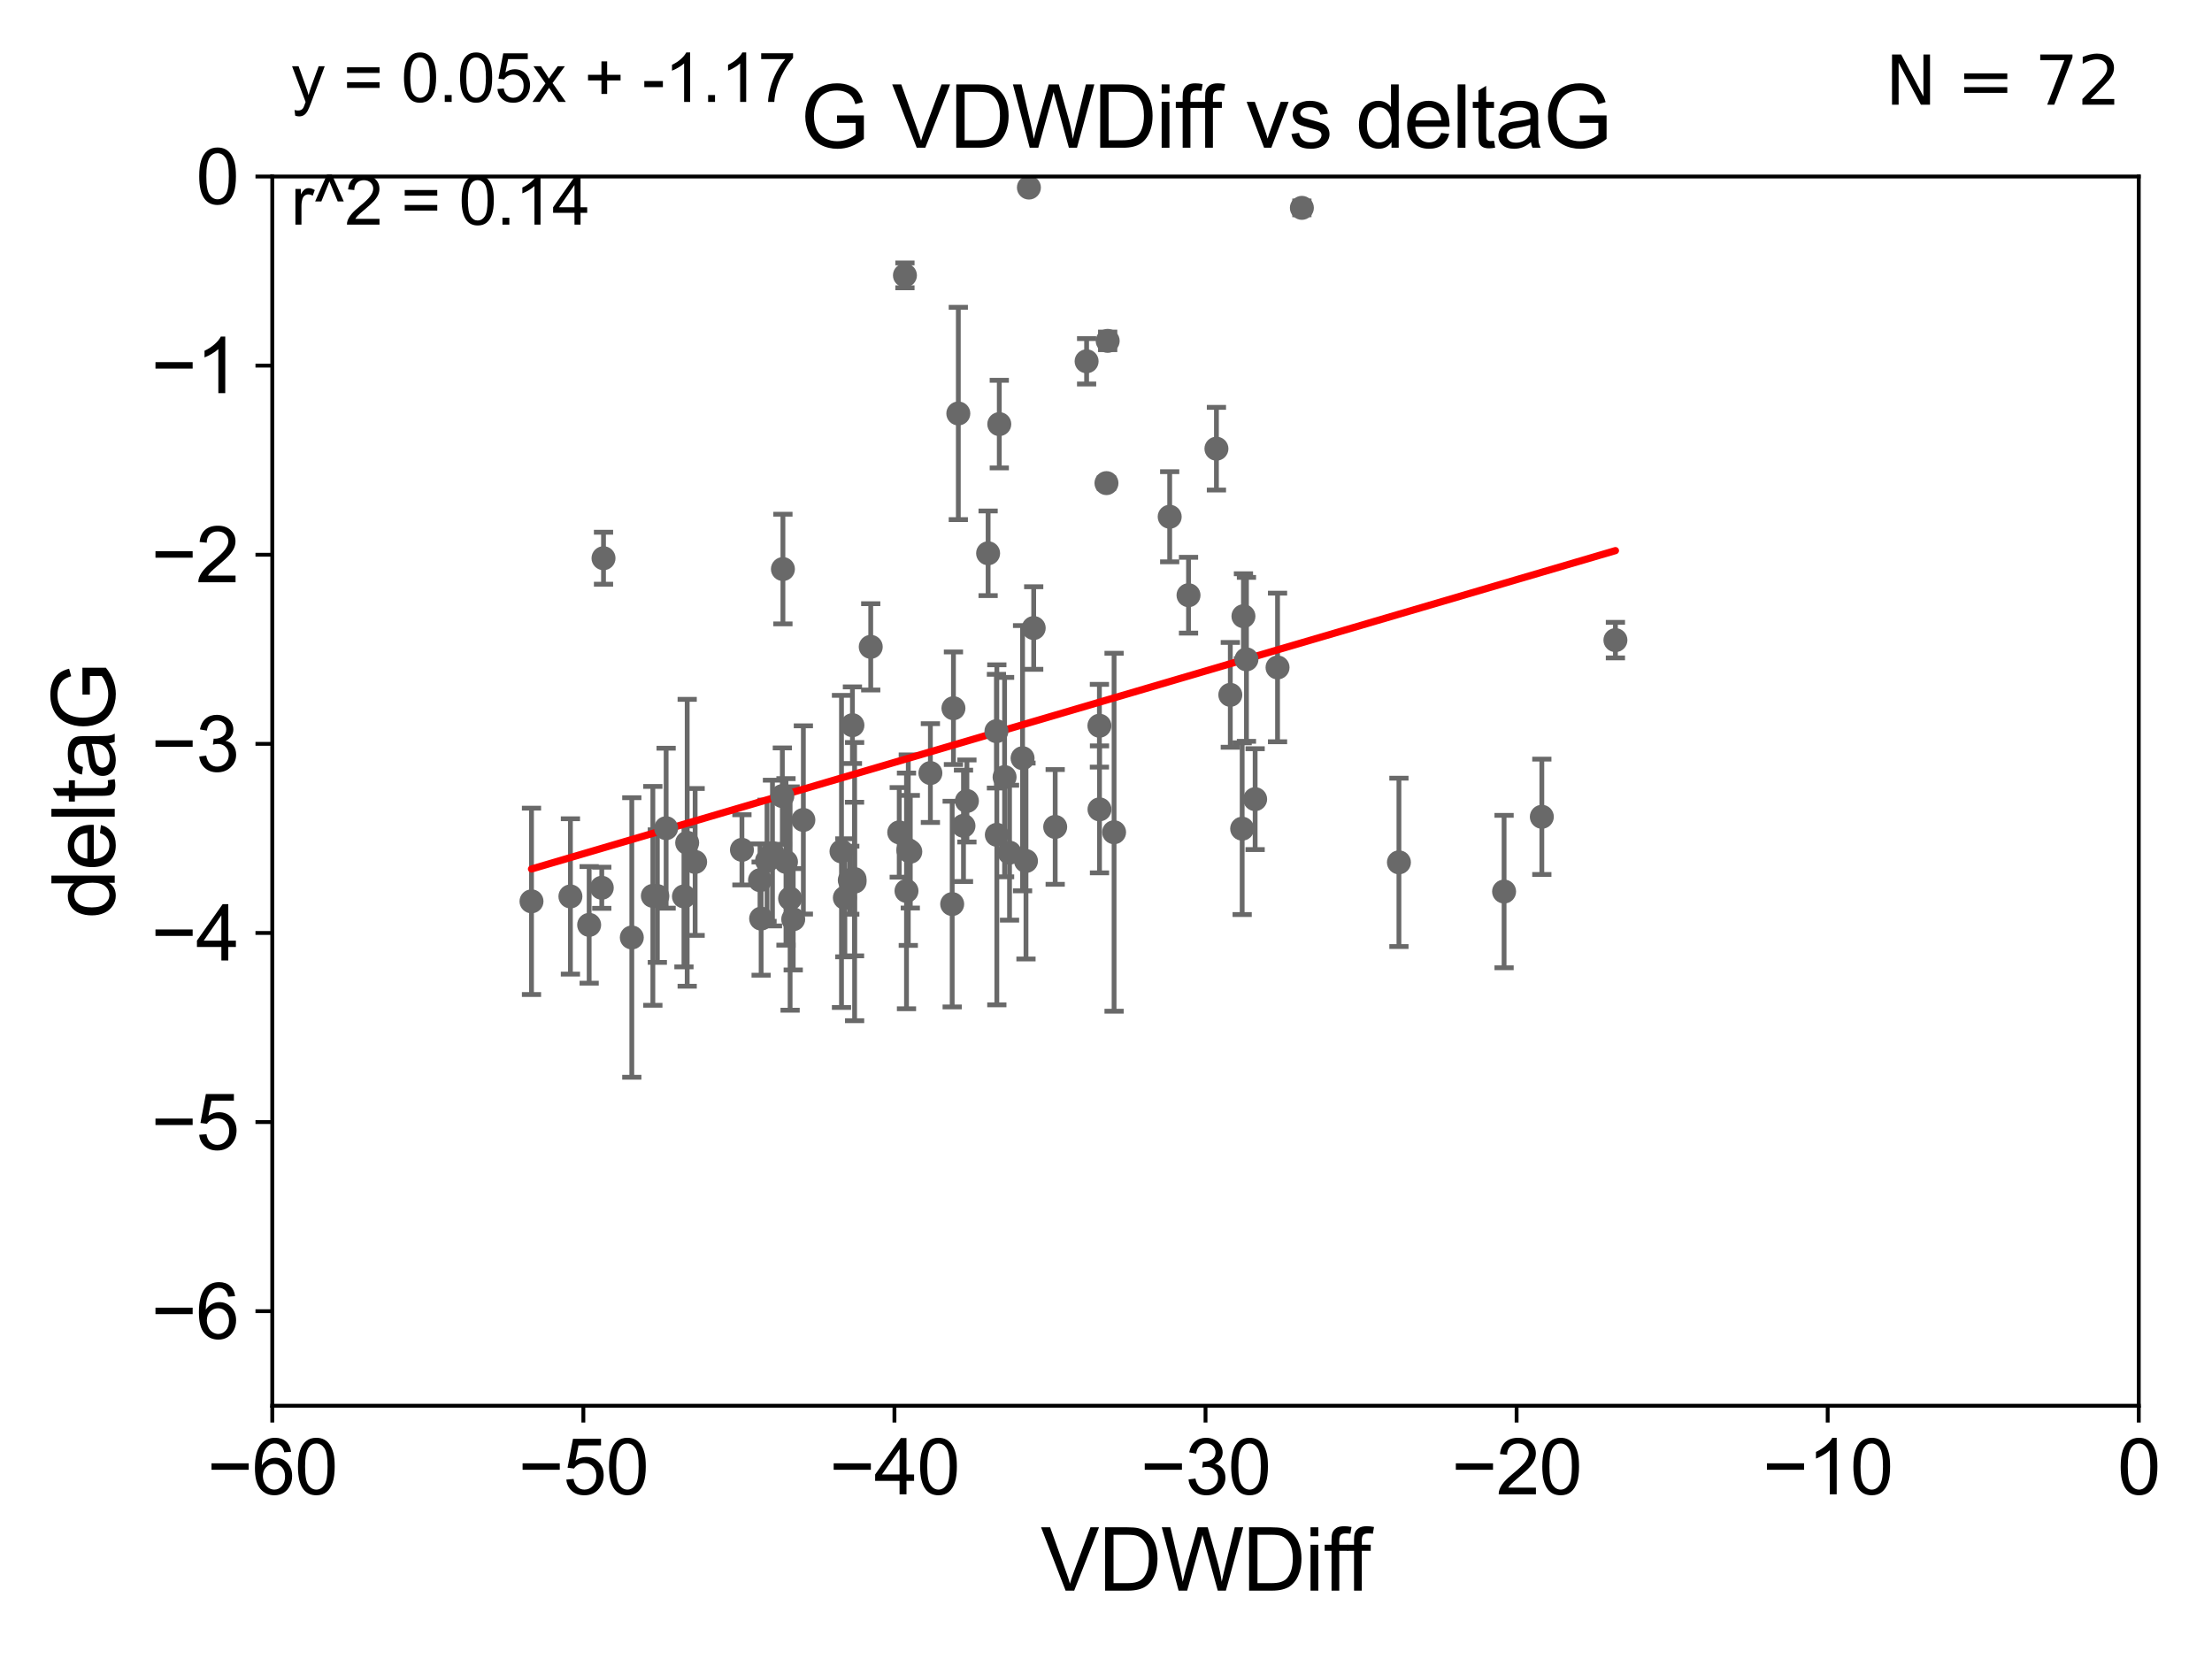 <?xml version="1.0" encoding="utf-8" standalone="no"?>
<!DOCTYPE svg PUBLIC "-//W3C//DTD SVG 1.1//EN"
  "http://www.w3.org/Graphics/SVG/1.1/DTD/svg11.dtd">
<svg xmlns:xlink="http://www.w3.org/1999/xlink" width="460.8pt" height="345.6pt" viewBox="0 0 460.8 345.6" xmlns="http://www.w3.org/2000/svg" version="1.1">
 <defs>
  <style type="text/css">*{stroke-linejoin: round; stroke-linecap: butt}</style>
 </defs>
 <g id="figure_1">
  <g id="patch_1">
   <path d="M 0 345.6 
L 460.8 345.6 
L 460.8 0 
L 0 0 
z
" style="fill: #ffffff"/>
  </g>
  <g id="axes_1">
   <g id="patch_2">
    <path d="M 56.72 292.84 
L 445.545 292.84 
L 445.545 36.775 
L 56.72 36.775 
z
" style="fill: #ffffff"/>
   </g>
   <g id="PathCollection_1">
    <defs>
     <path id="m8cabfd54ba" d="M 0 1.118 
C 0.297 1.118 0.581 1 0.791 0.791 
C 1 0.581 1.118 0.297 1.118 0 
C 1.118 -0.297 1 -0.581 0.791 -0.791 
C 0.581 -1 0.297 -1.118 0 -1.118 
C -0.297 -1.118 -0.581 -1 -0.791 -0.791 
C -1 -0.581 -1.118 -0.297 -1.118 0 
C -1.118 0.297 -1 0.581 -0.791 0.791 
C -0.581 1 -0.297 1.118 0 1.118 
z
" style="stroke: #696969"/>
    </defs>
    <g clip-path="url(#p6e32120032)">
     <use xlink:href="#m8cabfd54ba" x="158.326" y="183.361" style="fill: #696969; stroke: #696969"/>
     <use xlink:href="#m8cabfd54ba" x="136.001" y="186.627" style="fill: #696969; stroke: #696969"/>
     <use xlink:href="#m8cabfd54ba" x="160.919" y="177.712" style="fill: #696969; stroke: #696969"/>
     <use xlink:href="#m8cabfd54ba" x="110.721" y="187.766" style="fill: #696969; stroke: #696969"/>
     <use xlink:href="#m8cabfd54ba" x="177.024" y="183.361" style="fill: #696969; stroke: #696969"/>
     <use xlink:href="#m8cabfd54ba" x="159.786" y="179.304" style="fill: #696969; stroke: #696969"/>
     <use xlink:href="#m8cabfd54ba" x="158.558" y="191.362" style="fill: #696969; stroke: #696969"/>
     <use xlink:href="#m8cabfd54ba" x="136.936" y="186.675" style="fill: #696969; stroke: #696969"/>
     <use xlink:href="#m8cabfd54ba" x="122.733" y="192.668" style="fill: #696969; stroke: #696969"/>
     <use xlink:href="#m8cabfd54ba" x="167.356" y="170.809" style="fill: #696969; stroke: #696969"/>
     <use xlink:href="#m8cabfd54ba" x="187.327" y="173.397" style="fill: #696969; stroke: #696969"/>
     <use xlink:href="#m8cabfd54ba" x="143.154" y="175.566" style="fill: #696969; stroke: #696969"/>
     <use xlink:href="#m8cabfd54ba" x="118.828" y="186.743" style="fill: #696969; stroke: #696969"/>
     <use xlink:href="#m8cabfd54ba" x="178.015" y="183.121" style="fill: #696969; stroke: #696969"/>
     <use xlink:href="#m8cabfd54ba" x="138.767" y="172.527" style="fill: #696969; stroke: #696969"/>
     <use xlink:href="#m8cabfd54ba" x="142.48" y="186.741" style="fill: #696969; stroke: #696969"/>
     <use xlink:href="#m8cabfd54ba" x="188.839" y="185.595" style="fill: #696969; stroke: #696969"/>
     <use xlink:href="#m8cabfd54ba" x="163.736" y="179.547" style="fill: #696969; stroke: #696969"/>
     <use xlink:href="#m8cabfd54ba" x="162.976" y="165.842" style="fill: #696969; stroke: #696969"/>
     <use xlink:href="#m8cabfd54ba" x="178.03" y="183.656" style="fill: #696969; stroke: #696969"/>
     <use xlink:href="#m8cabfd54ba" x="175.297" y="177.365" style="fill: #696969; stroke: #696969"/>
     <use xlink:href="#m8cabfd54ba" x="131.617" y="195.295" style="fill: #696969; stroke: #696969"/>
     <use xlink:href="#m8cabfd54ba" x="177.576" y="151.072" style="fill: #696969; stroke: #696969"/>
     <use xlink:href="#m8cabfd54ba" x="176" y="187.024" style="fill: #696969; stroke: #696969"/>
     <use xlink:href="#m8cabfd54ba" x="125.722" y="116.288" style="fill: #696969; stroke: #696969"/>
     <use xlink:href="#m8cabfd54ba" x="199.635" y="86.133" style="fill: #696969; stroke: #696969"/>
     <use xlink:href="#m8cabfd54ba" x="164.595" y="187.184" style="fill: #696969; stroke: #696969"/>
     <use xlink:href="#m8cabfd54ba" x="125.359" y="184.94" style="fill: #696969; stroke: #696969"/>
     <use xlink:href="#m8cabfd54ba" x="144.808" y="179.561" style="fill: #696969; stroke: #696969"/>
     <use xlink:href="#m8cabfd54ba" x="165.243" y="191.497" style="fill: #696969; stroke: #696969"/>
     <use xlink:href="#m8cabfd54ba" x="163.097" y="118.544" style="fill: #696969; stroke: #696969"/>
     <use xlink:href="#m8cabfd54ba" x="219.816" y="172.264" style="fill: #696969; stroke: #696969"/>
     <use xlink:href="#m8cabfd54ba" x="207.578" y="152.317" style="fill: #696969; stroke: #696969"/>
     <use xlink:href="#m8cabfd54ba" x="229.028" y="151.181" style="fill: #696969; stroke: #696969"/>
     <use xlink:href="#m8cabfd54ba" x="188.516" y="57.363" style="fill: #696969; stroke: #696969"/>
     <use xlink:href="#m8cabfd54ba" x="181.39" y="134.75" style="fill: #696969; stroke: #696969"/>
     <use xlink:href="#m8cabfd54ba" x="198.358" y="188.337" style="fill: #696969; stroke: #696969"/>
     <use xlink:href="#m8cabfd54ba" x="189.213" y="177.103" style="fill: #696969; stroke: #696969"/>
     <use xlink:href="#m8cabfd54ba" x="229.045" y="168.607" style="fill: #696969; stroke: #696969"/>
     <use xlink:href="#m8cabfd54ba" x="208.169" y="88.35" style="fill: #696969; stroke: #696969"/>
     <use xlink:href="#m8cabfd54ba" x="154.558" y="177.035" style="fill: #696969; stroke: #696969"/>
     <use xlink:href="#m8cabfd54ba" x="210.303" y="177.627" style="fill: #696969; stroke: #696969"/>
     <use xlink:href="#m8cabfd54ba" x="189.631" y="177.423" style="fill: #696969; stroke: #696969"/>
     <use xlink:href="#m8cabfd54ba" x="201.426" y="166.859" style="fill: #696969; stroke: #696969"/>
     <use xlink:href="#m8cabfd54ba" x="215.339" y="130.831" style="fill: #696969; stroke: #696969"/>
     <use xlink:href="#m8cabfd54ba" x="213.019" y="157.948" style="fill: #696969; stroke: #696969"/>
     <use xlink:href="#m8cabfd54ba" x="214.341" y="39.074" style="fill: #696969; stroke: #696969"/>
     <use xlink:href="#m8cabfd54ba" x="266.135" y="139.042" style="fill: #696969; stroke: #696969"/>
     <use xlink:href="#m8cabfd54ba" x="205.842" y="115.259" style="fill: #696969; stroke: #696969"/>
     <use xlink:href="#m8cabfd54ba" x="207.658" y="173.908" style="fill: #696969; stroke: #696969"/>
     <use xlink:href="#m8cabfd54ba" x="232.083" y="173.37" style="fill: #696969; stroke: #696969"/>
     <use xlink:href="#m8cabfd54ba" x="253.405" y="93.472" style="fill: #696969; stroke: #696969"/>
     <use xlink:href="#m8cabfd54ba" x="230.496" y="100.642" style="fill: #696969; stroke: #696969"/>
     <use xlink:href="#m8cabfd54ba" x="198.62" y="147.535" style="fill: #696969; stroke: #696969"/>
     <use xlink:href="#m8cabfd54ba" x="200.713" y="172.036" style="fill: #696969; stroke: #696969"/>
     <use xlink:href="#m8cabfd54ba" x="209.273" y="161.883" style="fill: #696969; stroke: #696969"/>
     <use xlink:href="#m8cabfd54ba" x="193.817" y="161.044" style="fill: #696969; stroke: #696969"/>
     <use xlink:href="#m8cabfd54ba" x="213.731" y="179.365" style="fill: #696969; stroke: #696969"/>
     <use xlink:href="#m8cabfd54ba" x="259.659" y="137.356" style="fill: #696969; stroke: #696969"/>
     <use xlink:href="#m8cabfd54ba" x="243.668" y="107.649" style="fill: #696969; stroke: #696969"/>
     <use xlink:href="#m8cabfd54ba" x="259.032" y="128.37" style="fill: #696969; stroke: #696969"/>
     <use xlink:href="#m8cabfd54ba" x="256.296" y="144.75" style="fill: #696969; stroke: #696969"/>
     <use xlink:href="#m8cabfd54ba" x="258.766" y="172.629" style="fill: #696969; stroke: #696969"/>
     <use xlink:href="#m8cabfd54ba" x="313.328" y="185.726" style="fill: #696969; stroke: #696969"/>
     <use xlink:href="#m8cabfd54ba" x="291.423" y="179.642" style="fill: #696969; stroke: #696969"/>
     <use xlink:href="#m8cabfd54ba" x="261.469" y="166.478" style="fill: #696969; stroke: #696969"/>
     <use xlink:href="#m8cabfd54ba" x="247.59" y="123.993" style="fill: #696969; stroke: #696969"/>
     <use xlink:href="#m8cabfd54ba" x="226.36" y="75.265" style="fill: #696969; stroke: #696969"/>
     <use xlink:href="#m8cabfd54ba" x="271.205" y="43.3" style="fill: #696969; stroke: #696969"/>
     <use xlink:href="#m8cabfd54ba" x="230.75" y="71.012" style="fill: #696969; stroke: #696969"/>
     <use xlink:href="#m8cabfd54ba" x="336.522" y="133.35" style="fill: #696969; stroke: #696969"/>
     <use xlink:href="#m8cabfd54ba" x="321.193" y="170.152" style="fill: #696969; stroke: #696969"/>
    </g>
   </g>
   <g id="matplotlib.axis_1">
    <g id="xtick_1">
     <g id="line2d_1">
      <defs>
       <path id="m437c8d879d" d="M 0 0 
L 0 3.5 
" style="stroke: #000000; stroke-width: 0.8"/>
      </defs>
      <g>
       <use xlink:href="#m437c8d879d" x="56.72" y="292.84" style="stroke: #000000; stroke-width: 0.8"/>
      </g>
     </g>
     <g id="text_1">
      <!-- −60 -->
      <g transform="translate(43.15 311.293)scale(0.16 -0.16)">
       <defs>
        <path id="ArialMT-2212" d="M 3381 1997 
L 356 1997 
L 356 2522 
L 3381 2522 
L 3381 1997 
z
" transform="scale(0.016)"/>
        <path id="ArialMT-36" d="M 3184 3459 
L 2625 3416 
Q 2550 3747 2413 3897 
Q 2184 4138 1850 4138 
Q 1581 4138 1378 3988 
Q 1113 3794 959 3422 
Q 806 3050 800 2363 
Q 1003 2672 1297 2822 
Q 1591 2972 1913 2972 
Q 2475 2972 2870 2558 
Q 3266 2144 3266 1488 
Q 3266 1056 3080 686 
Q 2894 316 2569 119 
Q 2244 -78 1831 -78 
Q 1128 -78 684 439 
Q 241 956 241 2144 
Q 241 3472 731 4075 
Q 1159 4600 1884 4600 
Q 2425 4600 2770 4297 
Q 3116 3994 3184 3459 
z
M 888 1484 
Q 888 1194 1011 928 
Q 1134 663 1356 523 
Q 1578 384 1822 384 
Q 2178 384 2434 671 
Q 2691 959 2691 1453 
Q 2691 1928 2437 2201 
Q 2184 2475 1800 2475 
Q 1419 2475 1153 2201 
Q 888 1928 888 1484 
z
" transform="scale(0.016)"/>
        <path id="ArialMT-30" d="M 266 2259 
Q 266 3072 433 3567 
Q 600 4063 929 4331 
Q 1259 4600 1759 4600 
Q 2128 4600 2406 4451 
Q 2684 4303 2865 4023 
Q 3047 3744 3150 3342 
Q 3253 2941 3253 2259 
Q 3253 1453 3087 958 
Q 2922 463 2592 192 
Q 2263 -78 1759 -78 
Q 1097 -78 719 397 
Q 266 969 266 2259 
z
M 844 2259 
Q 844 1131 1108 757 
Q 1372 384 1759 384 
Q 2147 384 2411 759 
Q 2675 1134 2675 2259 
Q 2675 3391 2411 3762 
Q 2147 4134 1753 4134 
Q 1366 4134 1134 3806 
Q 844 3388 844 2259 
z
" transform="scale(0.016)"/>
       </defs>
       <use xlink:href="#ArialMT-2212"/>
       <use xlink:href="#ArialMT-36" x="58.398"/>
       <use xlink:href="#ArialMT-30" x="114.014"/>
      </g>
     </g>
    </g>
    <g id="xtick_2">
     <g id="line2d_2">
      <g>
       <use xlink:href="#m437c8d879d" x="121.524" y="292.84" style="stroke: #000000; stroke-width: 0.8"/>
      </g>
     </g>
     <g id="text_2">
      <!-- −50 -->
      <g transform="translate(107.954 311.293)scale(0.16 -0.16)">
       <defs>
        <path id="ArialMT-35" d="M 266 1200 
L 856 1250 
Q 922 819 1161 601 
Q 1400 384 1738 384 
Q 2144 384 2425 690 
Q 2706 997 2706 1503 
Q 2706 1984 2436 2262 
Q 2166 2541 1728 2541 
Q 1456 2541 1237 2417 
Q 1019 2294 894 2097 
L 366 2166 
L 809 4519 
L 3088 4519 
L 3088 3981 
L 1259 3981 
L 1013 2750 
Q 1425 3038 1878 3038 
Q 2478 3038 2890 2622 
Q 3303 2206 3303 1553 
Q 3303 931 2941 478 
Q 2500 -78 1738 -78 
Q 1113 -78 717 272 
Q 322 622 266 1200 
z
" transform="scale(0.016)"/>
       </defs>
       <use xlink:href="#ArialMT-2212"/>
       <use xlink:href="#ArialMT-35" x="58.398"/>
       <use xlink:href="#ArialMT-30" x="114.014"/>
      </g>
     </g>
    </g>
    <g id="xtick_3">
     <g id="line2d_3">
      <g>
       <use xlink:href="#m437c8d879d" x="186.328" y="292.84" style="stroke: #000000; stroke-width: 0.8"/>
      </g>
     </g>
     <g id="text_3">
      <!-- −40 -->
      <g transform="translate(172.758 311.293)scale(0.16 -0.16)">
       <defs>
        <path id="ArialMT-34" d="M 2069 0 
L 2069 1097 
L 81 1097 
L 81 1613 
L 2172 4581 
L 2631 4581 
L 2631 1613 
L 3250 1613 
L 3250 1097 
L 2631 1097 
L 2631 0 
L 2069 0 
z
M 2069 1613 
L 2069 3678 
L 634 1613 
L 2069 1613 
z
" transform="scale(0.016)"/>
       </defs>
       <use xlink:href="#ArialMT-2212"/>
       <use xlink:href="#ArialMT-34" x="58.398"/>
       <use xlink:href="#ArialMT-30" x="114.014"/>
      </g>
     </g>
    </g>
    <g id="xtick_4">
     <g id="line2d_4">
      <g>
       <use xlink:href="#m437c8d879d" x="251.132" y="292.84" style="stroke: #000000; stroke-width: 0.8"/>
      </g>
     </g>
     <g id="text_4">
      <!-- −30 -->
      <g transform="translate(237.562 311.293)scale(0.16 -0.16)">
       <defs>
        <path id="ArialMT-33" d="M 269 1209 
L 831 1284 
Q 928 806 1161 595 
Q 1394 384 1728 384 
Q 2125 384 2398 659 
Q 2672 934 2672 1341 
Q 2672 1728 2419 1979 
Q 2166 2231 1775 2231 
Q 1616 2231 1378 2169 
L 1441 2663 
Q 1497 2656 1531 2656 
Q 1891 2656 2178 2843 
Q 2466 3031 2466 3422 
Q 2466 3731 2256 3934 
Q 2047 4138 1716 4138 
Q 1388 4138 1169 3931 
Q 950 3725 888 3313 
L 325 3413 
Q 428 3978 793 4289 
Q 1159 4600 1703 4600 
Q 2078 4600 2393 4439 
Q 2709 4278 2876 4000 
Q 3044 3722 3044 3409 
Q 3044 3113 2884 2869 
Q 2725 2625 2413 2481 
Q 2819 2388 3044 2092 
Q 3269 1797 3269 1353 
Q 3269 753 2831 336 
Q 2394 -81 1725 -81 
Q 1122 -81 723 278 
Q 325 638 269 1209 
z
" transform="scale(0.016)"/>
       </defs>
       <use xlink:href="#ArialMT-2212"/>
       <use xlink:href="#ArialMT-33" x="58.398"/>
       <use xlink:href="#ArialMT-30" x="114.014"/>
      </g>
     </g>
    </g>
    <g id="xtick_5">
     <g id="line2d_5">
      <g>
       <use xlink:href="#m437c8d879d" x="315.937" y="292.84" style="stroke: #000000; stroke-width: 0.8"/>
      </g>
     </g>
     <g id="text_5">
      <!-- −20 -->
      <g transform="translate(302.367 311.293)scale(0.16 -0.16)">
       <defs>
        <path id="ArialMT-32" d="M 3222 541 
L 3222 0 
L 194 0 
Q 188 203 259 391 
Q 375 700 629 1000 
Q 884 1300 1366 1694 
Q 2113 2306 2375 2664 
Q 2638 3022 2638 3341 
Q 2638 3675 2398 3904 
Q 2159 4134 1775 4134 
Q 1369 4134 1125 3890 
Q 881 3647 878 3216 
L 300 3275 
Q 359 3922 746 4261 
Q 1134 4600 1788 4600 
Q 2447 4600 2831 4234 
Q 3216 3869 3216 3328 
Q 3216 3053 3103 2787 
Q 2991 2522 2730 2228 
Q 2469 1934 1863 1422 
Q 1356 997 1212 845 
Q 1069 694 975 541 
L 3222 541 
z
" transform="scale(0.016)"/>
       </defs>
       <use xlink:href="#ArialMT-2212"/>
       <use xlink:href="#ArialMT-32" x="58.398"/>
       <use xlink:href="#ArialMT-30" x="114.014"/>
      </g>
     </g>
    </g>
    <g id="xtick_6">
     <g id="line2d_6">
      <g>
       <use xlink:href="#m437c8d879d" x="380.741" y="292.84" style="stroke: #000000; stroke-width: 0.8"/>
      </g>
     </g>
     <g id="text_6">
      <!-- −10 -->
      <g transform="translate(367.171 311.293)scale(0.16 -0.16)">
       <defs>
        <path id="ArialMT-31" d="M 2384 0 
L 1822 0 
L 1822 3584 
Q 1619 3391 1289 3197 
Q 959 3003 697 2906 
L 697 3450 
Q 1169 3672 1522 3987 
Q 1875 4303 2022 4600 
L 2384 4600 
L 2384 0 
z
" transform="scale(0.016)"/>
       </defs>
       <use xlink:href="#ArialMT-2212"/>
       <use xlink:href="#ArialMT-31" x="58.398"/>
       <use xlink:href="#ArialMT-30" x="114.014"/>
      </g>
     </g>
    </g>
    <g id="xtick_7">
     <g id="line2d_7">
      <g>
       <use xlink:href="#m437c8d879d" x="445.545" y="292.84" style="stroke: #000000; stroke-width: 0.8"/>
      </g>
     </g>
     <g id="text_7">
      <!-- 0 -->
      <g transform="translate(441.096 311.293)scale(0.16 -0.16)">
       <use xlink:href="#ArialMT-30"/>
      </g>
     </g>
    </g>
    <g id="text_8">
     <!-- VDWDiff -->
     <g transform="translate(216.792 331.357)scale(0.18 -0.18)">
      <defs>
       <path id="ArialMT-56" d="M 1803 0 
L 28 4581 
L 684 4581 
L 1875 1253 
Q 2019 853 2116 503 
Q 2222 878 2363 1253 
L 3600 4581 
L 4219 4581 
L 2425 0 
L 1803 0 
z
" transform="scale(0.016)"/>
       <path id="ArialMT-44" d="M 494 0 
L 494 4581 
L 2072 4581 
Q 2606 4581 2888 4516 
Q 3281 4425 3559 4188 
Q 3922 3881 4101 3404 
Q 4281 2928 4281 2316 
Q 4281 1794 4159 1391 
Q 4038 988 3847 723 
Q 3656 459 3429 307 
Q 3203 156 2883 78 
Q 2563 0 2147 0 
L 494 0 
z
M 1100 541 
L 2078 541 
Q 2531 541 2789 625 
Q 3047 709 3200 863 
Q 3416 1078 3536 1442 
Q 3656 1806 3656 2325 
Q 3656 3044 3420 3430 
Q 3184 3816 2847 3947 
Q 2603 4041 2063 4041 
L 1100 4041 
L 1100 541 
z
" transform="scale(0.016)"/>
       <path id="ArialMT-57" d="M 1294 0 
L 78 4581 
L 700 4581 
L 1397 1578 
Q 1509 1106 1591 641 
Q 1766 1375 1797 1488 
L 2669 4581 
L 3400 4581 
L 4056 2263 
Q 4303 1400 4413 641 
Q 4500 1075 4641 1638 
L 5359 4581 
L 5969 4581 
L 4713 0 
L 4128 0 
L 3163 3491 
Q 3041 3928 3019 4028 
Q 2947 3713 2884 3491 
L 1913 0 
L 1294 0 
z
" transform="scale(0.016)"/>
       <path id="ArialMT-69" d="M 425 3934 
L 425 4581 
L 988 4581 
L 988 3934 
L 425 3934 
z
M 425 0 
L 425 3319 
L 988 3319 
L 988 0 
L 425 0 
z
" transform="scale(0.016)"/>
       <path id="ArialMT-66" d="M 556 0 
L 556 2881 
L 59 2881 
L 59 3319 
L 556 3319 
L 556 3672 
Q 556 4006 616 4169 
Q 697 4388 901 4523 
Q 1106 4659 1475 4659 
Q 1713 4659 2000 4603 
L 1916 4113 
Q 1741 4144 1584 4144 
Q 1328 4144 1222 4034 
Q 1116 3925 1116 3625 
L 1116 3319 
L 1763 3319 
L 1763 2881 
L 1116 2881 
L 1116 0 
L 556 0 
z
" transform="scale(0.016)"/>
      </defs>
      <use xlink:href="#ArialMT-56"/>
      <use xlink:href="#ArialMT-44" x="66.699"/>
      <use xlink:href="#ArialMT-57" x="138.916"/>
      <use xlink:href="#ArialMT-44" x="233.301"/>
      <use xlink:href="#ArialMT-69" x="305.518"/>
      <use xlink:href="#ArialMT-66" x="327.734"/>
      <use xlink:href="#ArialMT-66" x="353.768"/>
     </g>
    </g>
   </g>
   <g id="matplotlib.axis_2">
    <g id="ytick_1">
     <g id="line2d_8">
      <defs>
       <path id="m9e22c8fbc8" d="M 0 0 
L -3.5 0 
" style="stroke: #000000; stroke-width: 0.8"/>
      </defs>
      <g>
       <use xlink:href="#m9e22c8fbc8" x="56.72" y="273.143" style="stroke: #000000; stroke-width: 0.8"/>
      </g>
     </g>
     <g id="text_9">
      <!-- −6 -->
      <g transform="translate(31.477 278.869)scale(0.16 -0.16)">
       <use xlink:href="#ArialMT-2212"/>
       <use xlink:href="#ArialMT-36" x="58.398"/>
      </g>
     </g>
    </g>
    <g id="ytick_2">
     <g id="line2d_9">
      <g>
       <use xlink:href="#m9e22c8fbc8" x="56.72" y="233.748" style="stroke: #000000; stroke-width: 0.8"/>
      </g>
     </g>
     <g id="text_10">
      <!-- −5 -->
      <g transform="translate(31.477 239.474)scale(0.16 -0.16)">
       <use xlink:href="#ArialMT-2212"/>
       <use xlink:href="#ArialMT-35" x="58.398"/>
      </g>
     </g>
    </g>
    <g id="ytick_3">
     <g id="line2d_10">
      <g>
       <use xlink:href="#m9e22c8fbc8" x="56.72" y="194.353" style="stroke: #000000; stroke-width: 0.8"/>
      </g>
     </g>
     <g id="text_11">
      <!-- −4 -->
      <g transform="translate(31.477 200.08)scale(0.16 -0.16)">
       <use xlink:href="#ArialMT-2212"/>
       <use xlink:href="#ArialMT-34" x="58.398"/>
      </g>
     </g>
    </g>
    <g id="ytick_4">
     <g id="line2d_11">
      <g>
       <use xlink:href="#m9e22c8fbc8" x="56.72" y="154.959" style="stroke: #000000; stroke-width: 0.8"/>
      </g>
     </g>
     <g id="text_12">
      <!-- −3 -->
      <g transform="translate(31.477 160.685)scale(0.16 -0.16)">
       <use xlink:href="#ArialMT-2212"/>
       <use xlink:href="#ArialMT-33" x="58.398"/>
      </g>
     </g>
    </g>
    <g id="ytick_5">
     <g id="line2d_12">
      <g>
       <use xlink:href="#m9e22c8fbc8" x="56.72" y="115.564" style="stroke: #000000; stroke-width: 0.8"/>
      </g>
     </g>
     <g id="text_13">
      <!-- −2 -->
      <g transform="translate(31.477 121.29)scale(0.16 -0.16)">
       <use xlink:href="#ArialMT-2212"/>
       <use xlink:href="#ArialMT-32" x="58.398"/>
      </g>
     </g>
    </g>
    <g id="ytick_6">
     <g id="line2d_13">
      <g>
       <use xlink:href="#m9e22c8fbc8" x="56.72" y="76.17" style="stroke: #000000; stroke-width: 0.8"/>
      </g>
     </g>
     <g id="text_14">
      <!-- −1 -->
      <g transform="translate(31.477 81.896)scale(0.16 -0.16)">
       <use xlink:href="#ArialMT-2212"/>
       <use xlink:href="#ArialMT-31" x="58.398"/>
      </g>
     </g>
    </g>
    <g id="ytick_7">
     <g id="line2d_14">
      <g>
       <use xlink:href="#m9e22c8fbc8" x="56.72" y="36.775" style="stroke: #000000; stroke-width: 0.8"/>
      </g>
     </g>
     <g id="text_15">
      <!-- 0 -->
      <g transform="translate(40.822 42.501)scale(0.16 -0.16)">
       <use xlink:href="#ArialMT-30"/>
      </g>
     </g>
    </g>
    <g id="text_16">
     <!-- deltaG -->
     <g transform="translate(23.9 191.322)rotate(-90)scale(0.18 -0.18)">
      <defs>
       <path id="ArialMT-64" d="M 2575 0 
L 2575 419 
Q 2259 -75 1647 -75 
Q 1250 -75 917 144 
Q 584 363 401 755 
Q 219 1147 219 1656 
Q 219 2153 384 2558 
Q 550 2963 881 3178 
Q 1213 3394 1622 3394 
Q 1922 3394 2156 3267 
Q 2391 3141 2538 2938 
L 2538 4581 
L 3097 4581 
L 3097 0 
L 2575 0 
z
M 797 1656 
Q 797 1019 1065 703 
Q 1334 388 1700 388 
Q 2069 388 2326 689 
Q 2584 991 2584 1609 
Q 2584 2291 2321 2609 
Q 2059 2928 1675 2928 
Q 1300 2928 1048 2622 
Q 797 2316 797 1656 
z
" transform="scale(0.016)"/>
       <path id="ArialMT-65" d="M 2694 1069 
L 3275 997 
Q 3138 488 2766 206 
Q 2394 -75 1816 -75 
Q 1088 -75 661 373 
Q 234 822 234 1631 
Q 234 2469 665 2931 
Q 1097 3394 1784 3394 
Q 2450 3394 2872 2941 
Q 3294 2488 3294 1666 
Q 3294 1616 3291 1516 
L 816 1516 
Q 847 969 1125 678 
Q 1403 388 1819 388 
Q 2128 388 2347 550 
Q 2566 713 2694 1069 
z
M 847 1978 
L 2700 1978 
Q 2663 2397 2488 2606 
Q 2219 2931 1791 2931 
Q 1403 2931 1139 2672 
Q 875 2413 847 1978 
z
" transform="scale(0.016)"/>
       <path id="ArialMT-6c" d="M 409 0 
L 409 4581 
L 972 4581 
L 972 0 
L 409 0 
z
" transform="scale(0.016)"/>
       <path id="ArialMT-74" d="M 1650 503 
L 1731 6 
Q 1494 -44 1306 -44 
Q 1000 -44 831 53 
Q 663 150 594 308 
Q 525 466 525 972 
L 525 2881 
L 113 2881 
L 113 3319 
L 525 3319 
L 525 4141 
L 1084 4478 
L 1084 3319 
L 1650 3319 
L 1650 2881 
L 1084 2881 
L 1084 941 
Q 1084 700 1114 631 
Q 1144 563 1211 522 
Q 1278 481 1403 481 
Q 1497 481 1650 503 
z
" transform="scale(0.016)"/>
       <path id="ArialMT-61" d="M 2588 409 
Q 2275 144 1986 34 
Q 1697 -75 1366 -75 
Q 819 -75 525 192 
Q 231 459 231 875 
Q 231 1119 342 1320 
Q 453 1522 633 1644 
Q 813 1766 1038 1828 
Q 1203 1872 1538 1913 
Q 2219 1994 2541 2106 
Q 2544 2222 2544 2253 
Q 2544 2597 2384 2738 
Q 2169 2928 1744 2928 
Q 1347 2928 1158 2789 
Q 969 2650 878 2297 
L 328 2372 
Q 403 2725 575 2942 
Q 747 3159 1072 3276 
Q 1397 3394 1825 3394 
Q 2250 3394 2515 3294 
Q 2781 3194 2906 3042 
Q 3031 2891 3081 2659 
Q 3109 2516 3109 2141 
L 3109 1391 
Q 3109 606 3145 398 
Q 3181 191 3288 0 
L 2700 0 
Q 2613 175 2588 409 
z
M 2541 1666 
Q 2234 1541 1622 1453 
Q 1275 1403 1131 1340 
Q 988 1278 909 1158 
Q 831 1038 831 891 
Q 831 666 1001 516 
Q 1172 366 1500 366 
Q 1825 366 2078 508 
Q 2331 650 2450 897 
Q 2541 1088 2541 1459 
L 2541 1666 
z
" transform="scale(0.016)"/>
       <path id="ArialMT-47" d="M 2638 1797 
L 2638 2334 
L 4578 2338 
L 4578 638 
Q 4131 281 3656 101 
Q 3181 -78 2681 -78 
Q 2006 -78 1454 211 
Q 903 500 622 1047 
Q 341 1594 341 2269 
Q 341 2938 620 3517 
Q 900 4097 1425 4378 
Q 1950 4659 2634 4659 
Q 3131 4659 3532 4498 
Q 3934 4338 4162 4050 
Q 4391 3763 4509 3300 
L 3963 3150 
Q 3859 3500 3706 3700 
Q 3553 3900 3268 4020 
Q 2984 4141 2638 4141 
Q 2222 4141 1919 4014 
Q 1616 3888 1430 3681 
Q 1244 3475 1141 3228 
Q 966 2803 966 2306 
Q 966 1694 1177 1281 
Q 1388 869 1791 669 
Q 2194 469 2647 469 
Q 3041 469 3416 620 
Q 3791 772 3984 944 
L 3984 1797 
L 2638 1797 
z
" transform="scale(0.016)"/>
      </defs>
      <use xlink:href="#ArialMT-64"/>
      <use xlink:href="#ArialMT-65" x="55.615"/>
      <use xlink:href="#ArialMT-6c" x="111.23"/>
      <use xlink:href="#ArialMT-74" x="133.447"/>
      <use xlink:href="#ArialMT-61" x="161.23"/>
      <use xlink:href="#ArialMT-47" x="216.846"/>
     </g>
    </g>
   </g>
   <g id="LineCollection_1">
    <path d="M 158.326 190.918 
L 158.326 175.804 
" clip-path="url(#p6e32120032)" style="fill: none; stroke: #696969"/>
    <path d="M 136.001 209.422 
L 136.001 163.832 
" clip-path="url(#p6e32120032)" style="fill: none; stroke: #696969"/>
    <path d="M 160.919 192.894 
L 160.919 162.53 
" clip-path="url(#p6e32120032)" style="fill: none; stroke: #696969"/>
    <path d="M 110.721 207.177 
L 110.721 168.355 
" clip-path="url(#p6e32120032)" style="fill: none; stroke: #696969"/>
    <path d="M 177.024 190.447 
L 177.024 176.274 
" clip-path="url(#p6e32120032)" style="fill: none; stroke: #696969"/>
    <path d="M 159.786 191.921 
L 159.786 166.688 
" clip-path="url(#p6e32120032)" style="fill: none; stroke: #696969"/>
    <path d="M 158.558 203.155 
L 158.558 179.569 
" clip-path="url(#p6e32120032)" style="fill: none; stroke: #696969"/>
    <path d="M 136.936 200.482 
L 136.936 172.868 
" clip-path="url(#p6e32120032)" style="fill: none; stroke: #696969"/>
    <path d="M 122.733 204.811 
L 122.733 180.525 
" clip-path="url(#p6e32120032)" style="fill: none; stroke: #696969"/>
    <path d="M 167.356 190.416 
L 167.356 151.203 
" clip-path="url(#p6e32120032)" style="fill: none; stroke: #696969"/>
    <path d="M 187.327 182.729 
L 187.327 164.065 
" clip-path="url(#p6e32120032)" style="fill: none; stroke: #696969"/>
    <path d="M 143.154 205.447 
L 143.154 145.685 
" clip-path="url(#p6e32120032)" style="fill: none; stroke: #696969"/>
    <path d="M 118.828 202.923 
L 118.828 170.563 
" clip-path="url(#p6e32120032)" style="fill: none; stroke: #696969"/>
    <path d="M 178.015 199.12 
L 178.015 167.123 
" clip-path="url(#p6e32120032)" style="fill: none; stroke: #696969"/>
    <path d="M 138.767 189.186 
L 138.767 155.867 
" clip-path="url(#p6e32120032)" style="fill: none; stroke: #696969"/>
    <path d="M 142.48 201.422 
L 142.48 172.061 
" clip-path="url(#p6e32120032)" style="fill: none; stroke: #696969"/>
    <path d="M 188.839 210.144 
L 188.839 161.047 
" clip-path="url(#p6e32120032)" style="fill: none; stroke: #696969"/>
    <path d="M 163.736 196.891 
L 163.736 162.203 
" clip-path="url(#p6e32120032)" style="fill: none; stroke: #696969"/>
    <path d="M 162.976 175.881 
L 162.976 155.804 
" clip-path="url(#p6e32120032)" style="fill: none; stroke: #696969"/>
    <path d="M 178.03 212.633 
L 178.03 154.679 
" clip-path="url(#p6e32120032)" style="fill: none; stroke: #696969"/>
    <path d="M 175.297 209.872 
L 175.297 144.859 
" clip-path="url(#p6e32120032)" style="fill: none; stroke: #696969"/>
    <path d="M 131.617 224.411 
L 131.617 166.18 
" clip-path="url(#p6e32120032)" style="fill: none; stroke: #696969"/>
    <path d="M 177.576 159.052 
L 177.576 143.092 
" clip-path="url(#p6e32120032)" style="fill: none; stroke: #696969"/>
    <path d="M 176 199.324 
L 176 174.725 
" clip-path="url(#p6e32120032)" style="fill: none; stroke: #696969"/>
    <path d="M 125.722 121.701 
L 125.722 110.875 
" clip-path="url(#p6e32120032)" style="fill: none; stroke: #696969"/>
    <path d="M 199.635 108.244 
L 199.635 64.022 
" clip-path="url(#p6e32120032)" style="fill: none; stroke: #696969"/>
    <path d="M 164.595 210.444 
L 164.595 163.924 
" clip-path="url(#p6e32120032)" style="fill: none; stroke: #696969"/>
    <path d="M 125.359 189.225 
L 125.359 180.655 
" clip-path="url(#p6e32120032)" style="fill: none; stroke: #696969"/>
    <path d="M 144.808 194.86 
L 144.808 164.263 
" clip-path="url(#p6e32120032)" style="fill: none; stroke: #696969"/>
    <path d="M 165.243 202.055 
L 165.243 180.939 
" clip-path="url(#p6e32120032)" style="fill: none; stroke: #696969"/>
    <path d="M 163.097 129.964 
L 163.097 107.124 
" clip-path="url(#p6e32120032)" style="fill: none; stroke: #696969"/>
    <path d="M 219.816 184.214 
L 219.816 160.315 
" clip-path="url(#p6e32120032)" style="fill: none; stroke: #696969"/>
    <path d="M 207.578 164.165 
L 207.578 140.47 
" clip-path="url(#p6e32120032)" style="fill: none; stroke: #696969"/>
    <path d="M 229.028 159.797 
L 229.028 142.564 
" clip-path="url(#p6e32120032)" style="fill: none; stroke: #696969"/>
    <path d="M 188.516 59.954 
L 188.516 54.772 
" clip-path="url(#p6e32120032)" style="fill: none; stroke: #696969"/>
    <path d="M 181.39 143.736 
L 181.39 125.764 
" clip-path="url(#p6e32120032)" style="fill: none; stroke: #696969"/>
    <path d="M 198.358 209.758 
L 198.358 166.916 
" clip-path="url(#p6e32120032)" style="fill: none; stroke: #696969"/>
    <path d="M 189.213 196.949 
L 189.213 157.257 
" clip-path="url(#p6e32120032)" style="fill: none; stroke: #696969"/>
    <path d="M 229.045 181.833 
L 229.045 155.381 
" clip-path="url(#p6e32120032)" style="fill: none; stroke: #696969"/>
    <path d="M 208.169 97.477 
L 208.169 79.222 
" clip-path="url(#p6e32120032)" style="fill: none; stroke: #696969"/>
    <path d="M 154.558 184.347 
L 154.558 169.723 
" clip-path="url(#p6e32120032)" style="fill: none; stroke: #696969"/>
    <path d="M 210.303 191.679 
L 210.303 163.576 
" clip-path="url(#p6e32120032)" style="fill: none; stroke: #696969"/>
    <path d="M 189.631 189.152 
L 189.631 165.694 
" clip-path="url(#p6e32120032)" style="fill: none; stroke: #696969"/>
    <path d="M 201.426 175.403 
L 201.426 158.316 
" clip-path="url(#p6e32120032)" style="fill: none; stroke: #696969"/>
    <path d="M 215.339 139.431 
L 215.339 122.23 
" clip-path="url(#p6e32120032)" style="fill: none; stroke: #696969"/>
    <path d="M 213.019 185.574 
L 213.019 130.321 
" clip-path="url(#p6e32120032)" style="fill: none; stroke: #696969"/>
    <path d="M 214.341 39.661 
L 214.341 38.486 
" clip-path="url(#p6e32120032)" style="fill: none; stroke: #696969"/>
    <path d="M 266.135 154.523 
L 266.135 123.56 
" clip-path="url(#p6e32120032)" style="fill: none; stroke: #696969"/>
    <path d="M 205.842 124.077 
L 205.842 106.441 
" clip-path="url(#p6e32120032)" style="fill: none; stroke: #696969"/>
    <path d="M 207.658 209.327 
L 207.658 138.489 
" clip-path="url(#p6e32120032)" style="fill: none; stroke: #696969"/>
    <path d="M 232.083 210.653 
L 232.083 136.087 
" clip-path="url(#p6e32120032)" style="fill: none; stroke: #696969"/>
    <path d="M 253.405 102.084 
L 253.405 84.861 
" clip-path="url(#p6e32120032)" style="fill: none; stroke: #696969"/>
    <path d="M 230.496 101.753 
L 230.496 99.531 
" clip-path="url(#p6e32120032)" style="fill: none; stroke: #696969"/>
    <path d="M 198.62 159.258 
L 198.62 135.813 
" clip-path="url(#p6e32120032)" style="fill: none; stroke: #696969"/>
    <path d="M 200.713 183.631 
L 200.713 160.441 
" clip-path="url(#p6e32120032)" style="fill: none; stroke: #696969"/>
    <path d="M 209.273 182.651 
L 209.273 141.115 
" clip-path="url(#p6e32120032)" style="fill: none; stroke: #696969"/>
    <path d="M 193.817 171.332 
L 193.817 150.755 
" clip-path="url(#p6e32120032)" style="fill: none; stroke: #696969"/>
    <path d="M 213.731 199.772 
L 213.731 158.959 
" clip-path="url(#p6e32120032)" style="fill: none; stroke: #696969"/>
    <path d="M 259.659 154.429 
L 259.659 120.283 
" clip-path="url(#p6e32120032)" style="fill: none; stroke: #696969"/>
    <path d="M 243.668 117.039 
L 243.668 98.26 
" clip-path="url(#p6e32120032)" style="fill: none; stroke: #696969"/>
    <path d="M 259.032 137.214 
L 259.032 119.526 
" clip-path="url(#p6e32120032)" style="fill: none; stroke: #696969"/>
    <path d="M 256.296 155.666 
L 256.296 133.834 
" clip-path="url(#p6e32120032)" style="fill: none; stroke: #696969"/>
    <path d="M 258.766 190.515 
L 258.766 154.744 
" clip-path="url(#p6e32120032)" style="fill: none; stroke: #696969"/>
    <path d="M 313.328 201.602 
L 313.328 169.849 
" clip-path="url(#p6e32120032)" style="fill: none; stroke: #696969"/>
    <path d="M 291.423 197.176 
L 291.423 162.108 
" clip-path="url(#p6e32120032)" style="fill: none; stroke: #696969"/>
    <path d="M 261.469 176.985 
L 261.469 155.97 
" clip-path="url(#p6e32120032)" style="fill: none; stroke: #696969"/>
    <path d="M 247.59 131.889 
L 247.59 116.097 
" clip-path="url(#p6e32120032)" style="fill: none; stroke: #696969"/>
    <path d="M 226.36 79.995 
L 226.36 70.535 
" clip-path="url(#p6e32120032)" style="fill: none; stroke: #696969"/>
    <path d="M 271.205 44.74 
L 271.205 41.86 
" clip-path="url(#p6e32120032)" style="fill: none; stroke: #696969"/>
    <path d="M 230.75 72.852 
L 230.75 69.172 
" clip-path="url(#p6e32120032)" style="fill: none; stroke: #696969"/>
    <path d="M 336.522 137.057 
L 336.522 129.643 
" clip-path="url(#p6e32120032)" style="fill: none; stroke: #696969"/>
    <path d="M 321.193 182.166 
L 321.193 158.137 
" clip-path="url(#p6e32120032)" style="fill: none; stroke: #696969"/>
   </g>
   <g id="line2d_15">
    <defs>
     <path id="me4ab27cf6b" d="M 2 0 
L -2 -0 
" style="stroke: #696969"/>
    </defs>
    <g clip-path="url(#p6e32120032)">
     <use xlink:href="#me4ab27cf6b" x="158.326" y="190.918" style="fill: #696969; stroke: #696969"/>
     <use xlink:href="#me4ab27cf6b" x="136.001" y="209.422" style="fill: #696969; stroke: #696969"/>
     <use xlink:href="#me4ab27cf6b" x="160.919" y="192.894" style="fill: #696969; stroke: #696969"/>
     <use xlink:href="#me4ab27cf6b" x="110.721" y="207.177" style="fill: #696969; stroke: #696969"/>
     <use xlink:href="#me4ab27cf6b" x="177.024" y="190.447" style="fill: #696969; stroke: #696969"/>
     <use xlink:href="#me4ab27cf6b" x="159.786" y="191.921" style="fill: #696969; stroke: #696969"/>
     <use xlink:href="#me4ab27cf6b" x="158.558" y="203.155" style="fill: #696969; stroke: #696969"/>
     <use xlink:href="#me4ab27cf6b" x="136.936" y="200.482" style="fill: #696969; stroke: #696969"/>
     <use xlink:href="#me4ab27cf6b" x="122.733" y="204.811" style="fill: #696969; stroke: #696969"/>
     <use xlink:href="#me4ab27cf6b" x="167.356" y="190.416" style="fill: #696969; stroke: #696969"/>
     <use xlink:href="#me4ab27cf6b" x="187.327" y="182.729" style="fill: #696969; stroke: #696969"/>
     <use xlink:href="#me4ab27cf6b" x="143.154" y="205.447" style="fill: #696969; stroke: #696969"/>
     <use xlink:href="#me4ab27cf6b" x="118.828" y="202.923" style="fill: #696969; stroke: #696969"/>
     <use xlink:href="#me4ab27cf6b" x="178.015" y="199.12" style="fill: #696969; stroke: #696969"/>
     <use xlink:href="#me4ab27cf6b" x="138.767" y="189.186" style="fill: #696969; stroke: #696969"/>
     <use xlink:href="#me4ab27cf6b" x="142.48" y="201.422" style="fill: #696969; stroke: #696969"/>
     <use xlink:href="#me4ab27cf6b" x="188.839" y="210.144" style="fill: #696969; stroke: #696969"/>
     <use xlink:href="#me4ab27cf6b" x="163.736" y="196.891" style="fill: #696969; stroke: #696969"/>
     <use xlink:href="#me4ab27cf6b" x="162.976" y="175.881" style="fill: #696969; stroke: #696969"/>
     <use xlink:href="#me4ab27cf6b" x="178.03" y="212.633" style="fill: #696969; stroke: #696969"/>
     <use xlink:href="#me4ab27cf6b" x="175.297" y="209.872" style="fill: #696969; stroke: #696969"/>
     <use xlink:href="#me4ab27cf6b" x="131.617" y="224.411" style="fill: #696969; stroke: #696969"/>
     <use xlink:href="#me4ab27cf6b" x="177.576" y="159.052" style="fill: #696969; stroke: #696969"/>
     <use xlink:href="#me4ab27cf6b" x="176" y="199.324" style="fill: #696969; stroke: #696969"/>
     <use xlink:href="#me4ab27cf6b" x="125.722" y="121.701" style="fill: #696969; stroke: #696969"/>
     <use xlink:href="#me4ab27cf6b" x="199.635" y="108.244" style="fill: #696969; stroke: #696969"/>
     <use xlink:href="#me4ab27cf6b" x="164.595" y="210.444" style="fill: #696969; stroke: #696969"/>
     <use xlink:href="#me4ab27cf6b" x="125.359" y="189.225" style="fill: #696969; stroke: #696969"/>
     <use xlink:href="#me4ab27cf6b" x="144.808" y="194.86" style="fill: #696969; stroke: #696969"/>
     <use xlink:href="#me4ab27cf6b" x="165.243" y="202.055" style="fill: #696969; stroke: #696969"/>
     <use xlink:href="#me4ab27cf6b" x="163.097" y="129.964" style="fill: #696969; stroke: #696969"/>
     <use xlink:href="#me4ab27cf6b" x="219.816" y="184.214" style="fill: #696969; stroke: #696969"/>
     <use xlink:href="#me4ab27cf6b" x="207.578" y="164.165" style="fill: #696969; stroke: #696969"/>
     <use xlink:href="#me4ab27cf6b" x="229.028" y="159.797" style="fill: #696969; stroke: #696969"/>
     <use xlink:href="#me4ab27cf6b" x="188.516" y="59.954" style="fill: #696969; stroke: #696969"/>
     <use xlink:href="#me4ab27cf6b" x="181.39" y="143.736" style="fill: #696969; stroke: #696969"/>
     <use xlink:href="#me4ab27cf6b" x="198.358" y="209.758" style="fill: #696969; stroke: #696969"/>
     <use xlink:href="#me4ab27cf6b" x="189.213" y="196.949" style="fill: #696969; stroke: #696969"/>
     <use xlink:href="#me4ab27cf6b" x="229.045" y="181.833" style="fill: #696969; stroke: #696969"/>
     <use xlink:href="#me4ab27cf6b" x="208.169" y="97.477" style="fill: #696969; stroke: #696969"/>
     <use xlink:href="#me4ab27cf6b" x="154.558" y="184.347" style="fill: #696969; stroke: #696969"/>
     <use xlink:href="#me4ab27cf6b" x="210.303" y="191.679" style="fill: #696969; stroke: #696969"/>
     <use xlink:href="#me4ab27cf6b" x="189.631" y="189.152" style="fill: #696969; stroke: #696969"/>
     <use xlink:href="#me4ab27cf6b" x="201.426" y="175.403" style="fill: #696969; stroke: #696969"/>
     <use xlink:href="#me4ab27cf6b" x="215.339" y="139.431" style="fill: #696969; stroke: #696969"/>
     <use xlink:href="#me4ab27cf6b" x="213.019" y="185.574" style="fill: #696969; stroke: #696969"/>
     <use xlink:href="#me4ab27cf6b" x="214.341" y="39.661" style="fill: #696969; stroke: #696969"/>
     <use xlink:href="#me4ab27cf6b" x="266.135" y="154.523" style="fill: #696969; stroke: #696969"/>
     <use xlink:href="#me4ab27cf6b" x="205.842" y="124.077" style="fill: #696969; stroke: #696969"/>
     <use xlink:href="#me4ab27cf6b" x="207.658" y="209.327" style="fill: #696969; stroke: #696969"/>
     <use xlink:href="#me4ab27cf6b" x="232.083" y="210.653" style="fill: #696969; stroke: #696969"/>
     <use xlink:href="#me4ab27cf6b" x="253.405" y="102.084" style="fill: #696969; stroke: #696969"/>
     <use xlink:href="#me4ab27cf6b" x="230.496" y="101.753" style="fill: #696969; stroke: #696969"/>
     <use xlink:href="#me4ab27cf6b" x="198.62" y="159.258" style="fill: #696969; stroke: #696969"/>
     <use xlink:href="#me4ab27cf6b" x="200.713" y="183.631" style="fill: #696969; stroke: #696969"/>
     <use xlink:href="#me4ab27cf6b" x="209.273" y="182.651" style="fill: #696969; stroke: #696969"/>
     <use xlink:href="#me4ab27cf6b" x="193.817" y="171.332" style="fill: #696969; stroke: #696969"/>
     <use xlink:href="#me4ab27cf6b" x="213.731" y="199.772" style="fill: #696969; stroke: #696969"/>
     <use xlink:href="#me4ab27cf6b" x="259.659" y="154.429" style="fill: #696969; stroke: #696969"/>
     <use xlink:href="#me4ab27cf6b" x="243.668" y="117.039" style="fill: #696969; stroke: #696969"/>
     <use xlink:href="#me4ab27cf6b" x="259.032" y="137.214" style="fill: #696969; stroke: #696969"/>
     <use xlink:href="#me4ab27cf6b" x="256.296" y="155.666" style="fill: #696969; stroke: #696969"/>
     <use xlink:href="#me4ab27cf6b" x="258.766" y="190.515" style="fill: #696969; stroke: #696969"/>
     <use xlink:href="#me4ab27cf6b" x="313.328" y="201.602" style="fill: #696969; stroke: #696969"/>
     <use xlink:href="#me4ab27cf6b" x="291.423" y="197.176" style="fill: #696969; stroke: #696969"/>
     <use xlink:href="#me4ab27cf6b" x="261.469" y="176.985" style="fill: #696969; stroke: #696969"/>
     <use xlink:href="#me4ab27cf6b" x="247.59" y="131.889" style="fill: #696969; stroke: #696969"/>
     <use xlink:href="#me4ab27cf6b" x="226.36" y="79.995" style="fill: #696969; stroke: #696969"/>
     <use xlink:href="#me4ab27cf6b" x="271.205" y="44.74" style="fill: #696969; stroke: #696969"/>
     <use xlink:href="#me4ab27cf6b" x="230.75" y="72.852" style="fill: #696969; stroke: #696969"/>
     <use xlink:href="#me4ab27cf6b" x="336.522" y="137.057" style="fill: #696969; stroke: #696969"/>
     <use xlink:href="#me4ab27cf6b" x="321.193" y="182.166" style="fill: #696969; stroke: #696969"/>
    </g>
   </g>
   <g id="line2d_16">
    <g clip-path="url(#p6e32120032)">
     <use xlink:href="#me4ab27cf6b" x="158.326" y="175.804" style="fill: #696969; stroke: #696969"/>
     <use xlink:href="#me4ab27cf6b" x="136.001" y="163.832" style="fill: #696969; stroke: #696969"/>
     <use xlink:href="#me4ab27cf6b" x="160.919" y="162.53" style="fill: #696969; stroke: #696969"/>
     <use xlink:href="#me4ab27cf6b" x="110.721" y="168.355" style="fill: #696969; stroke: #696969"/>
     <use xlink:href="#me4ab27cf6b" x="177.024" y="176.274" style="fill: #696969; stroke: #696969"/>
     <use xlink:href="#me4ab27cf6b" x="159.786" y="166.688" style="fill: #696969; stroke: #696969"/>
     <use xlink:href="#me4ab27cf6b" x="158.558" y="179.569" style="fill: #696969; stroke: #696969"/>
     <use xlink:href="#me4ab27cf6b" x="136.936" y="172.868" style="fill: #696969; stroke: #696969"/>
     <use xlink:href="#me4ab27cf6b" x="122.733" y="180.525" style="fill: #696969; stroke: #696969"/>
     <use xlink:href="#me4ab27cf6b" x="167.356" y="151.203" style="fill: #696969; stroke: #696969"/>
     <use xlink:href="#me4ab27cf6b" x="187.327" y="164.065" style="fill: #696969; stroke: #696969"/>
     <use xlink:href="#me4ab27cf6b" x="143.154" y="145.685" style="fill: #696969; stroke: #696969"/>
     <use xlink:href="#me4ab27cf6b" x="118.828" y="170.563" style="fill: #696969; stroke: #696969"/>
     <use xlink:href="#me4ab27cf6b" x="178.015" y="167.123" style="fill: #696969; stroke: #696969"/>
     <use xlink:href="#me4ab27cf6b" x="138.767" y="155.867" style="fill: #696969; stroke: #696969"/>
     <use xlink:href="#me4ab27cf6b" x="142.48" y="172.061" style="fill: #696969; stroke: #696969"/>
     <use xlink:href="#me4ab27cf6b" x="188.839" y="161.047" style="fill: #696969; stroke: #696969"/>
     <use xlink:href="#me4ab27cf6b" x="163.736" y="162.203" style="fill: #696969; stroke: #696969"/>
     <use xlink:href="#me4ab27cf6b" x="162.976" y="155.804" style="fill: #696969; stroke: #696969"/>
     <use xlink:href="#me4ab27cf6b" x="178.03" y="154.679" style="fill: #696969; stroke: #696969"/>
     <use xlink:href="#me4ab27cf6b" x="175.297" y="144.859" style="fill: #696969; stroke: #696969"/>
     <use xlink:href="#me4ab27cf6b" x="131.617" y="166.18" style="fill: #696969; stroke: #696969"/>
     <use xlink:href="#me4ab27cf6b" x="177.576" y="143.092" style="fill: #696969; stroke: #696969"/>
     <use xlink:href="#me4ab27cf6b" x="176" y="174.725" style="fill: #696969; stroke: #696969"/>
     <use xlink:href="#me4ab27cf6b" x="125.722" y="110.875" style="fill: #696969; stroke: #696969"/>
     <use xlink:href="#me4ab27cf6b" x="199.635" y="64.022" style="fill: #696969; stroke: #696969"/>
     <use xlink:href="#me4ab27cf6b" x="164.595" y="163.924" style="fill: #696969; stroke: #696969"/>
     <use xlink:href="#me4ab27cf6b" x="125.359" y="180.655" style="fill: #696969; stroke: #696969"/>
     <use xlink:href="#me4ab27cf6b" x="144.808" y="164.263" style="fill: #696969; stroke: #696969"/>
     <use xlink:href="#me4ab27cf6b" x="165.243" y="180.939" style="fill: #696969; stroke: #696969"/>
     <use xlink:href="#me4ab27cf6b" x="163.097" y="107.124" style="fill: #696969; stroke: #696969"/>
     <use xlink:href="#me4ab27cf6b" x="219.816" y="160.315" style="fill: #696969; stroke: #696969"/>
     <use xlink:href="#me4ab27cf6b" x="207.578" y="140.47" style="fill: #696969; stroke: #696969"/>
     <use xlink:href="#me4ab27cf6b" x="229.028" y="142.564" style="fill: #696969; stroke: #696969"/>
     <use xlink:href="#me4ab27cf6b" x="188.516" y="54.772" style="fill: #696969; stroke: #696969"/>
     <use xlink:href="#me4ab27cf6b" x="181.39" y="125.764" style="fill: #696969; stroke: #696969"/>
     <use xlink:href="#me4ab27cf6b" x="198.358" y="166.916" style="fill: #696969; stroke: #696969"/>
     <use xlink:href="#me4ab27cf6b" x="189.213" y="157.257" style="fill: #696969; stroke: #696969"/>
     <use xlink:href="#me4ab27cf6b" x="229.045" y="155.381" style="fill: #696969; stroke: #696969"/>
     <use xlink:href="#me4ab27cf6b" x="208.169" y="79.222" style="fill: #696969; stroke: #696969"/>
     <use xlink:href="#me4ab27cf6b" x="154.558" y="169.723" style="fill: #696969; stroke: #696969"/>
     <use xlink:href="#me4ab27cf6b" x="210.303" y="163.576" style="fill: #696969; stroke: #696969"/>
     <use xlink:href="#me4ab27cf6b" x="189.631" y="165.694" style="fill: #696969; stroke: #696969"/>
     <use xlink:href="#me4ab27cf6b" x="201.426" y="158.316" style="fill: #696969; stroke: #696969"/>
     <use xlink:href="#me4ab27cf6b" x="215.339" y="122.23" style="fill: #696969; stroke: #696969"/>
     <use xlink:href="#me4ab27cf6b" x="213.019" y="130.321" style="fill: #696969; stroke: #696969"/>
     <use xlink:href="#me4ab27cf6b" x="214.341" y="38.486" style="fill: #696969; stroke: #696969"/>
     <use xlink:href="#me4ab27cf6b" x="266.135" y="123.56" style="fill: #696969; stroke: #696969"/>
     <use xlink:href="#me4ab27cf6b" x="205.842" y="106.441" style="fill: #696969; stroke: #696969"/>
     <use xlink:href="#me4ab27cf6b" x="207.658" y="138.489" style="fill: #696969; stroke: #696969"/>
     <use xlink:href="#me4ab27cf6b" x="232.083" y="136.087" style="fill: #696969; stroke: #696969"/>
     <use xlink:href="#me4ab27cf6b" x="253.405" y="84.861" style="fill: #696969; stroke: #696969"/>
     <use xlink:href="#me4ab27cf6b" x="230.496" y="99.531" style="fill: #696969; stroke: #696969"/>
     <use xlink:href="#me4ab27cf6b" x="198.62" y="135.813" style="fill: #696969; stroke: #696969"/>
     <use xlink:href="#me4ab27cf6b" x="200.713" y="160.441" style="fill: #696969; stroke: #696969"/>
     <use xlink:href="#me4ab27cf6b" x="209.273" y="141.115" style="fill: #696969; stroke: #696969"/>
     <use xlink:href="#me4ab27cf6b" x="193.817" y="150.755" style="fill: #696969; stroke: #696969"/>
     <use xlink:href="#me4ab27cf6b" x="213.731" y="158.959" style="fill: #696969; stroke: #696969"/>
     <use xlink:href="#me4ab27cf6b" x="259.659" y="120.283" style="fill: #696969; stroke: #696969"/>
     <use xlink:href="#me4ab27cf6b" x="243.668" y="98.26" style="fill: #696969; stroke: #696969"/>
     <use xlink:href="#me4ab27cf6b" x="259.032" y="119.526" style="fill: #696969; stroke: #696969"/>
     <use xlink:href="#me4ab27cf6b" x="256.296" y="133.834" style="fill: #696969; stroke: #696969"/>
     <use xlink:href="#me4ab27cf6b" x="258.766" y="154.744" style="fill: #696969; stroke: #696969"/>
     <use xlink:href="#me4ab27cf6b" x="313.328" y="169.849" style="fill: #696969; stroke: #696969"/>
     <use xlink:href="#me4ab27cf6b" x="291.423" y="162.108" style="fill: #696969; stroke: #696969"/>
     <use xlink:href="#me4ab27cf6b" x="261.469" y="155.97" style="fill: #696969; stroke: #696969"/>
     <use xlink:href="#me4ab27cf6b" x="247.59" y="116.097" style="fill: #696969; stroke: #696969"/>
     <use xlink:href="#me4ab27cf6b" x="226.36" y="70.535" style="fill: #696969; stroke: #696969"/>
     <use xlink:href="#me4ab27cf6b" x="271.205" y="41.86" style="fill: #696969; stroke: #696969"/>
     <use xlink:href="#me4ab27cf6b" x="230.75" y="69.172" style="fill: #696969; stroke: #696969"/>
     <use xlink:href="#me4ab27cf6b" x="336.522" y="129.643" style="fill: #696969; stroke: #696969"/>
     <use xlink:href="#me4ab27cf6b" x="321.193" y="158.137" style="fill: #696969; stroke: #696969"/>
    </g>
   </g>
   <g id="line2d_17">
    <path d="M 158.326 167.043 
L 136.001 173.6 
L 160.919 166.282 
L 110.721 181.025 
L 177.024 161.551 
L 159.786 166.614 
L 158.558 166.975 
L 136.936 173.326 
L 122.733 177.497 
L 167.356 164.391 
L 187.327 158.525 
L 143.154 171.499 
L 118.828 178.644 
L 178.015 161.26 
L 138.767 172.788 
L 142.48 171.697 
L 188.839 158.081 
L 163.736 165.454 
L 162.976 165.677 
L 178.03 161.256 
L 175.297 162.058 
L 131.617 174.888 
L 177.576 161.389 
L 176 161.852 
L 125.722 176.619 
L 199.635 154.91 
L 164.595 165.202 
L 125.359 176.726 
L 144.808 171.013 
L 165.243 165.011 
L 163.097 165.642 
L 219.816 148.983 
L 207.578 152.577 
L 229.028 146.277 
L 188.516 158.176 
L 181.39 160.269 
L 198.358 155.285 
L 189.213 157.971 
L 229.045 146.272 
L 208.169 152.404 
L 154.558 168.15 
L 210.303 151.777 
L 189.631 157.848 
L 201.426 154.384 
L 215.339 150.298 
L 213.019 150.979 
L 214.341 150.591 
L 266.135 135.378 
L 205.842 153.087 
L 207.658 152.554 
L 232.083 145.38 
L 253.405 139.117 
L 230.496 145.846 
L 198.62 155.208 
L 200.713 154.594 
L 209.273 152.079 
L 193.817 156.619 
L 213.731 150.77 
L 259.659 137.28 
L 243.668 141.977 
L 259.032 137.465 
L 256.296 138.268 
L 258.766 137.543 
L 313.328 121.517 
L 291.423 127.951 
L 261.469 136.749 
L 247.59 140.825 
L 226.36 147.061 
L 271.205 133.889 
L 230.75 145.771 
L 336.522 114.705 
L 321.193 119.207 
" clip-path="url(#p6e32120032)" style="fill: none; stroke: #ff0000; stroke-width: 1.5; stroke-linecap: square"/>
   </g>
   <g id="line2d_18">
    <defs>
     <path id="m2e4e0d0fcd" d="M 0 2 
C 0.53 2 1.039 1.789 1.414 1.414 
C 1.789 1.039 2 0.53 2 0 
C 2 -0.53 1.789 -1.039 1.414 -1.414 
C 1.039 -1.789 0.53 -2 0 -2 
C -0.53 -2 -1.039 -1.789 -1.414 -1.414 
C -1.789 -1.039 -2 -0.53 -2 0 
C -2 0.53 -1.789 1.039 -1.414 1.414 
C -1.039 1.789 -0.53 2 0 2 
z
" style="stroke: #696969"/>
    </defs>
    <g clip-path="url(#p6e32120032)">
     <use xlink:href="#m2e4e0d0fcd" x="158.326" y="183.361" style="fill: #696969; stroke: #696969"/>
     <use xlink:href="#m2e4e0d0fcd" x="136.001" y="186.627" style="fill: #696969; stroke: #696969"/>
     <use xlink:href="#m2e4e0d0fcd" x="160.919" y="177.712" style="fill: #696969; stroke: #696969"/>
     <use xlink:href="#m2e4e0d0fcd" x="110.721" y="187.766" style="fill: #696969; stroke: #696969"/>
     <use xlink:href="#m2e4e0d0fcd" x="177.024" y="183.361" style="fill: #696969; stroke: #696969"/>
     <use xlink:href="#m2e4e0d0fcd" x="159.786" y="179.304" style="fill: #696969; stroke: #696969"/>
     <use xlink:href="#m2e4e0d0fcd" x="158.558" y="191.362" style="fill: #696969; stroke: #696969"/>
     <use xlink:href="#m2e4e0d0fcd" x="136.936" y="186.675" style="fill: #696969; stroke: #696969"/>
     <use xlink:href="#m2e4e0d0fcd" x="122.733" y="192.668" style="fill: #696969; stroke: #696969"/>
     <use xlink:href="#m2e4e0d0fcd" x="167.356" y="170.809" style="fill: #696969; stroke: #696969"/>
     <use xlink:href="#m2e4e0d0fcd" x="187.327" y="173.397" style="fill: #696969; stroke: #696969"/>
     <use xlink:href="#m2e4e0d0fcd" x="143.154" y="175.566" style="fill: #696969; stroke: #696969"/>
     <use xlink:href="#m2e4e0d0fcd" x="118.828" y="186.743" style="fill: #696969; stroke: #696969"/>
     <use xlink:href="#m2e4e0d0fcd" x="178.015" y="183.121" style="fill: #696969; stroke: #696969"/>
     <use xlink:href="#m2e4e0d0fcd" x="138.767" y="172.527" style="fill: #696969; stroke: #696969"/>
     <use xlink:href="#m2e4e0d0fcd" x="142.48" y="186.741" style="fill: #696969; stroke: #696969"/>
     <use xlink:href="#m2e4e0d0fcd" x="188.839" y="185.595" style="fill: #696969; stroke: #696969"/>
     <use xlink:href="#m2e4e0d0fcd" x="163.736" y="179.547" style="fill: #696969; stroke: #696969"/>
     <use xlink:href="#m2e4e0d0fcd" x="162.976" y="165.842" style="fill: #696969; stroke: #696969"/>
     <use xlink:href="#m2e4e0d0fcd" x="178.03" y="183.656" style="fill: #696969; stroke: #696969"/>
     <use xlink:href="#m2e4e0d0fcd" x="175.297" y="177.365" style="fill: #696969; stroke: #696969"/>
     <use xlink:href="#m2e4e0d0fcd" x="131.617" y="195.295" style="fill: #696969; stroke: #696969"/>
     <use xlink:href="#m2e4e0d0fcd" x="177.576" y="151.072" style="fill: #696969; stroke: #696969"/>
     <use xlink:href="#m2e4e0d0fcd" x="176" y="187.024" style="fill: #696969; stroke: #696969"/>
     <use xlink:href="#m2e4e0d0fcd" x="125.722" y="116.288" style="fill: #696969; stroke: #696969"/>
     <use xlink:href="#m2e4e0d0fcd" x="199.635" y="86.133" style="fill: #696969; stroke: #696969"/>
     <use xlink:href="#m2e4e0d0fcd" x="164.595" y="187.184" style="fill: #696969; stroke: #696969"/>
     <use xlink:href="#m2e4e0d0fcd" x="125.359" y="184.94" style="fill: #696969; stroke: #696969"/>
     <use xlink:href="#m2e4e0d0fcd" x="144.808" y="179.561" style="fill: #696969; stroke: #696969"/>
     <use xlink:href="#m2e4e0d0fcd" x="165.243" y="191.497" style="fill: #696969; stroke: #696969"/>
     <use xlink:href="#m2e4e0d0fcd" x="163.097" y="118.544" style="fill: #696969; stroke: #696969"/>
     <use xlink:href="#m2e4e0d0fcd" x="219.816" y="172.264" style="fill: #696969; stroke: #696969"/>
     <use xlink:href="#m2e4e0d0fcd" x="207.578" y="152.317" style="fill: #696969; stroke: #696969"/>
     <use xlink:href="#m2e4e0d0fcd" x="229.028" y="151.181" style="fill: #696969; stroke: #696969"/>
     <use xlink:href="#m2e4e0d0fcd" x="188.516" y="57.363" style="fill: #696969; stroke: #696969"/>
     <use xlink:href="#m2e4e0d0fcd" x="181.39" y="134.75" style="fill: #696969; stroke: #696969"/>
     <use xlink:href="#m2e4e0d0fcd" x="198.358" y="188.337" style="fill: #696969; stroke: #696969"/>
     <use xlink:href="#m2e4e0d0fcd" x="189.213" y="177.103" style="fill: #696969; stroke: #696969"/>
     <use xlink:href="#m2e4e0d0fcd" x="229.045" y="168.607" style="fill: #696969; stroke: #696969"/>
     <use xlink:href="#m2e4e0d0fcd" x="208.169" y="88.35" style="fill: #696969; stroke: #696969"/>
     <use xlink:href="#m2e4e0d0fcd" x="154.558" y="177.035" style="fill: #696969; stroke: #696969"/>
     <use xlink:href="#m2e4e0d0fcd" x="210.303" y="177.627" style="fill: #696969; stroke: #696969"/>
     <use xlink:href="#m2e4e0d0fcd" x="189.631" y="177.423" style="fill: #696969; stroke: #696969"/>
     <use xlink:href="#m2e4e0d0fcd" x="201.426" y="166.859" style="fill: #696969; stroke: #696969"/>
     <use xlink:href="#m2e4e0d0fcd" x="215.339" y="130.831" style="fill: #696969; stroke: #696969"/>
     <use xlink:href="#m2e4e0d0fcd" x="213.019" y="157.948" style="fill: #696969; stroke: #696969"/>
     <use xlink:href="#m2e4e0d0fcd" x="214.341" y="39.074" style="fill: #696969; stroke: #696969"/>
     <use xlink:href="#m2e4e0d0fcd" x="266.135" y="139.042" style="fill: #696969; stroke: #696969"/>
     <use xlink:href="#m2e4e0d0fcd" x="205.842" y="115.259" style="fill: #696969; stroke: #696969"/>
     <use xlink:href="#m2e4e0d0fcd" x="207.658" y="173.908" style="fill: #696969; stroke: #696969"/>
     <use xlink:href="#m2e4e0d0fcd" x="232.083" y="173.37" style="fill: #696969; stroke: #696969"/>
     <use xlink:href="#m2e4e0d0fcd" x="253.405" y="93.472" style="fill: #696969; stroke: #696969"/>
     <use xlink:href="#m2e4e0d0fcd" x="230.496" y="100.642" style="fill: #696969; stroke: #696969"/>
     <use xlink:href="#m2e4e0d0fcd" x="198.62" y="147.535" style="fill: #696969; stroke: #696969"/>
     <use xlink:href="#m2e4e0d0fcd" x="200.713" y="172.036" style="fill: #696969; stroke: #696969"/>
     <use xlink:href="#m2e4e0d0fcd" x="209.273" y="161.883" style="fill: #696969; stroke: #696969"/>
     <use xlink:href="#m2e4e0d0fcd" x="193.817" y="161.044" style="fill: #696969; stroke: #696969"/>
     <use xlink:href="#m2e4e0d0fcd" x="213.731" y="179.365" style="fill: #696969; stroke: #696969"/>
     <use xlink:href="#m2e4e0d0fcd" x="259.659" y="137.356" style="fill: #696969; stroke: #696969"/>
     <use xlink:href="#m2e4e0d0fcd" x="243.668" y="107.649" style="fill: #696969; stroke: #696969"/>
     <use xlink:href="#m2e4e0d0fcd" x="259.032" y="128.37" style="fill: #696969; stroke: #696969"/>
     <use xlink:href="#m2e4e0d0fcd" x="256.296" y="144.75" style="fill: #696969; stroke: #696969"/>
     <use xlink:href="#m2e4e0d0fcd" x="258.766" y="172.629" style="fill: #696969; stroke: #696969"/>
     <use xlink:href="#m2e4e0d0fcd" x="313.328" y="185.726" style="fill: #696969; stroke: #696969"/>
     <use xlink:href="#m2e4e0d0fcd" x="291.423" y="179.642" style="fill: #696969; stroke: #696969"/>
     <use xlink:href="#m2e4e0d0fcd" x="261.469" y="166.478" style="fill: #696969; stroke: #696969"/>
     <use xlink:href="#m2e4e0d0fcd" x="247.59" y="123.993" style="fill: #696969; stroke: #696969"/>
     <use xlink:href="#m2e4e0d0fcd" x="226.36" y="75.265" style="fill: #696969; stroke: #696969"/>
     <use xlink:href="#m2e4e0d0fcd" x="271.205" y="43.3" style="fill: #696969; stroke: #696969"/>
     <use xlink:href="#m2e4e0d0fcd" x="230.75" y="71.012" style="fill: #696969; stroke: #696969"/>
     <use xlink:href="#m2e4e0d0fcd" x="336.522" y="133.35" style="fill: #696969; stroke: #696969"/>
     <use xlink:href="#m2e4e0d0fcd" x="321.193" y="170.152" style="fill: #696969; stroke: #696969"/>
    </g>
   </g>
   <g id="patch_3">
    <path d="M 56.72 292.84 
L 56.72 36.775 
" style="fill: none; stroke: #000000; stroke-width: 0.8; stroke-linejoin: miter; stroke-linecap: square"/>
   </g>
   <g id="patch_4">
    <path d="M 445.545 292.84 
L 445.545 36.775 
" style="fill: none; stroke: #000000; stroke-width: 0.8; stroke-linejoin: miter; stroke-linecap: square"/>
   </g>
   <g id="patch_5">
    <path d="M 56.72 292.84 
L 445.545 292.84 
" style="fill: none; stroke: #000000; stroke-width: 0.8; stroke-linejoin: miter; stroke-linecap: square"/>
   </g>
   <g id="patch_6">
    <path d="M 56.72 36.775 
L 445.545 36.775 
" style="fill: none; stroke: #000000; stroke-width: 0.8; stroke-linejoin: miter; stroke-linecap: square"/>
   </g>
   <g id="text_17">
    <!-- N = 72 -->
    <g transform="translate(392.738 21.806)scale(0.14 -0.14)">
     <defs>
      <path id="DejaVuSans-4e" d="M 628 4666 
L 1478 4666 
L 3547 763 
L 3547 4666 
L 4159 4666 
L 4159 0 
L 3309 0 
L 1241 3903 
L 1241 0 
L 628 0 
L 628 4666 
z
" transform="scale(0.016)"/>
      <path id="DejaVuSans-20" transform="scale(0.016)"/>
      <path id="DejaVuSans-3d" d="M 678 2906 
L 4684 2906 
L 4684 2381 
L 678 2381 
L 678 2906 
z
M 678 1631 
L 4684 1631 
L 4684 1100 
L 678 1100 
L 678 1631 
z
" transform="scale(0.016)"/>
      <path id="DejaVuSans-37" d="M 525 4666 
L 3525 4666 
L 3525 4397 
L 1831 0 
L 1172 0 
L 2766 4134 
L 525 4134 
L 525 4666 
z
" transform="scale(0.016)"/>
      <path id="DejaVuSans-32" d="M 1228 531 
L 3431 531 
L 3431 0 
L 469 0 
L 469 531 
Q 828 903 1448 1529 
Q 2069 2156 2228 2338 
Q 2531 2678 2651 2914 
Q 2772 3150 2772 3378 
Q 2772 3750 2511 3984 
Q 2250 4219 1831 4219 
Q 1534 4219 1204 4116 
Q 875 4013 500 3803 
L 500 4441 
Q 881 4594 1212 4672 
Q 1544 4750 1819 4750 
Q 2544 4750 2975 4387 
Q 3406 4025 3406 3419 
Q 3406 3131 3298 2873 
Q 3191 2616 2906 2266 
Q 2828 2175 2409 1742 
Q 1991 1309 1228 531 
z
" transform="scale(0.016)"/>
     </defs>
     <use xlink:href="#DejaVuSans-4e"/>
     <use xlink:href="#DejaVuSans-20" x="74.805"/>
     <use xlink:href="#DejaVuSans-3d" x="106.592"/>
     <use xlink:href="#DejaVuSans-20" x="190.381"/>
     <use xlink:href="#DejaVuSans-37" x="222.168"/>
     <use xlink:href="#DejaVuSans-32" x="285.791"/>
    </g>
   </g>
   <g id="text_18">
    <!-- r^2 = 0.14 -->
    <g transform="translate(60.608 46.796)scale(0.14 -0.14)">
     <defs>
      <path id="ArialMT-72" d="M 416 0 
L 416 3319 
L 922 3319 
L 922 2816 
Q 1116 3169 1280 3281 
Q 1444 3394 1641 3394 
Q 1925 3394 2219 3213 
L 2025 2691 
Q 1819 2813 1613 2813 
Q 1428 2813 1281 2702 
Q 1134 2591 1072 2394 
Q 978 2094 978 1738 
L 978 0 
L 416 0 
z
" transform="scale(0.016)"/>
      <path id="ArialMT-5e" d="M 747 2156 
L 169 2156 
L 1272 4659 
L 1725 4659 
L 2834 2156 
L 2269 2156 
L 1497 4022 
L 747 2156 
z
" transform="scale(0.016)"/>
      <path id="ArialMT-20" transform="scale(0.016)"/>
      <path id="ArialMT-3d" d="M 3381 2694 
L 356 2694 
L 356 3219 
L 3381 3219 
L 3381 2694 
z
M 3381 1303 
L 356 1303 
L 356 1828 
L 3381 1828 
L 3381 1303 
z
" transform="scale(0.016)"/>
      <path id="ArialMT-2e" d="M 581 0 
L 581 641 
L 1222 641 
L 1222 0 
L 581 0 
z
" transform="scale(0.016)"/>
     </defs>
     <use xlink:href="#ArialMT-72"/>
     <use xlink:href="#ArialMT-5e" x="33.301"/>
     <use xlink:href="#ArialMT-32" x="80.225"/>
     <use xlink:href="#ArialMT-20" x="135.84"/>
     <use xlink:href="#ArialMT-3d" x="163.623"/>
     <use xlink:href="#ArialMT-20" x="222.021"/>
     <use xlink:href="#ArialMT-30" x="249.805"/>
     <use xlink:href="#ArialMT-2e" x="305.42"/>
     <use xlink:href="#ArialMT-31" x="333.203"/>
     <use xlink:href="#ArialMT-34" x="388.818"/>
    </g>
   </g>
   <g id="text_19">
    <!-- y = 0.05x + -1.17 -->
    <g transform="translate(60.608 21.231)scale(0.14 -0.14)">
     <defs>
      <path id="ArialMT-79" d="M 397 -1278 
L 334 -750 
Q 519 -800 656 -800 
Q 844 -800 956 -737 
Q 1069 -675 1141 -563 
Q 1194 -478 1313 -144 
Q 1328 -97 1363 -6 
L 103 3319 
L 709 3319 
L 1400 1397 
Q 1534 1031 1641 628 
Q 1738 1016 1872 1384 
L 2581 3319 
L 3144 3319 
L 1881 -56 
Q 1678 -603 1566 -809 
Q 1416 -1088 1222 -1217 
Q 1028 -1347 759 -1347 
Q 597 -1347 397 -1278 
z
" transform="scale(0.016)"/>
      <path id="ArialMT-78" d="M 47 0 
L 1259 1725 
L 138 3319 
L 841 3319 
L 1350 2541 
Q 1494 2319 1581 2169 
Q 1719 2375 1834 2534 
L 2394 3319 
L 3066 3319 
L 1919 1756 
L 3153 0 
L 2463 0 
L 1781 1031 
L 1600 1309 
L 728 0 
L 47 0 
z
" transform="scale(0.016)"/>
      <path id="ArialMT-2b" d="M 1603 741 
L 1603 1997 
L 356 1997 
L 356 2522 
L 1603 2522 
L 1603 3769 
L 2134 3769 
L 2134 2522 
L 3381 2522 
L 3381 1997 
L 2134 1997 
L 2134 741 
L 1603 741 
z
" transform="scale(0.016)"/>
      <path id="ArialMT-2d" d="M 203 1375 
L 203 1941 
L 1931 1941 
L 1931 1375 
L 203 1375 
z
" transform="scale(0.016)"/>
      <path id="ArialMT-37" d="M 303 3981 
L 303 4522 
L 3269 4522 
L 3269 4084 
Q 2831 3619 2401 2847 
Q 1972 2075 1738 1259 
Q 1569 684 1522 0 
L 944 0 
Q 953 541 1156 1306 
Q 1359 2072 1739 2783 
Q 2119 3494 2547 3981 
L 303 3981 
z
" transform="scale(0.016)"/>
     </defs>
     <use xlink:href="#ArialMT-79"/>
     <use xlink:href="#ArialMT-20" x="50"/>
     <use xlink:href="#ArialMT-3d" x="77.783"/>
     <use xlink:href="#ArialMT-20" x="136.182"/>
     <use xlink:href="#ArialMT-30" x="163.965"/>
     <use xlink:href="#ArialMT-2e" x="219.58"/>
     <use xlink:href="#ArialMT-30" x="247.363"/>
     <use xlink:href="#ArialMT-35" x="302.979"/>
     <use xlink:href="#ArialMT-78" x="358.594"/>
     <use xlink:href="#ArialMT-20" x="408.594"/>
     <use xlink:href="#ArialMT-2b" x="436.377"/>
     <use xlink:href="#ArialMT-20" x="494.775"/>
     <use xlink:href="#ArialMT-2d" x="522.559"/>
     <use xlink:href="#ArialMT-31" x="555.859"/>
     <use xlink:href="#ArialMT-2e" x="611.475"/>
     <use xlink:href="#ArialMT-31" x="639.258"/>
     <use xlink:href="#ArialMT-37" x="694.873"/>
    </g>
   </g>
   <g id="text_20">
    <!-- G VDWDiff vs deltaG -->
    <g transform="translate(166.776 30.775)scale(0.18 -0.18)">
     <defs>
      <path id="ArialMT-76" d="M 1344 0 
L 81 3319 
L 675 3319 
L 1388 1331 
Q 1503 1009 1600 663 
Q 1675 925 1809 1294 
L 2547 3319 
L 3125 3319 
L 1869 0 
L 1344 0 
z
" transform="scale(0.016)"/>
      <path id="ArialMT-73" d="M 197 991 
L 753 1078 
Q 800 744 1014 566 
Q 1228 388 1613 388 
Q 2000 388 2187 545 
Q 2375 703 2375 916 
Q 2375 1106 2209 1216 
Q 2094 1291 1634 1406 
Q 1016 1563 777 1677 
Q 538 1791 414 1992 
Q 291 2194 291 2438 
Q 291 2659 392 2848 
Q 494 3038 669 3163 
Q 800 3259 1026 3326 
Q 1253 3394 1513 3394 
Q 1903 3394 2198 3281 
Q 2494 3169 2634 2976 
Q 2775 2784 2828 2463 
L 2278 2388 
Q 2241 2644 2061 2787 
Q 1881 2931 1553 2931 
Q 1166 2931 1000 2803 
Q 834 2675 834 2503 
Q 834 2394 903 2306 
Q 972 2216 1119 2156 
Q 1203 2125 1616 2013 
Q 2213 1853 2448 1751 
Q 2684 1650 2818 1456 
Q 2953 1263 2953 975 
Q 2953 694 2789 445 
Q 2625 197 2315 61 
Q 2006 -75 1616 -75 
Q 969 -75 630 194 
Q 291 463 197 991 
z
" transform="scale(0.016)"/>
     </defs>
     <use xlink:href="#ArialMT-47"/>
     <use xlink:href="#ArialMT-20" x="77.783"/>
     <use xlink:href="#ArialMT-56" x="105.566"/>
     <use xlink:href="#ArialMT-44" x="172.266"/>
     <use xlink:href="#ArialMT-57" x="244.482"/>
     <use xlink:href="#ArialMT-44" x="338.867"/>
     <use xlink:href="#ArialMT-69" x="411.084"/>
     <use xlink:href="#ArialMT-66" x="433.301"/>
     <use xlink:href="#ArialMT-66" x="459.334"/>
     <use xlink:href="#ArialMT-20" x="487.117"/>
     <use xlink:href="#ArialMT-76" x="514.9"/>
     <use xlink:href="#ArialMT-73" x="564.9"/>
     <use xlink:href="#ArialMT-20" x="614.9"/>
     <use xlink:href="#ArialMT-64" x="642.684"/>
     <use xlink:href="#ArialMT-65" x="698.299"/>
     <use xlink:href="#ArialMT-6c" x="753.914"/>
     <use xlink:href="#ArialMT-74" x="776.131"/>
     <use xlink:href="#ArialMT-61" x="803.914"/>
     <use xlink:href="#ArialMT-47" x="859.529"/>
    </g>
   </g>
  </g>
 </g>
 <defs>
  <clipPath id="p6e32120032">
   <rect x="56.72" y="36.775" width="388.825" height="256.065"/>
  </clipPath>
 </defs>
</svg>
